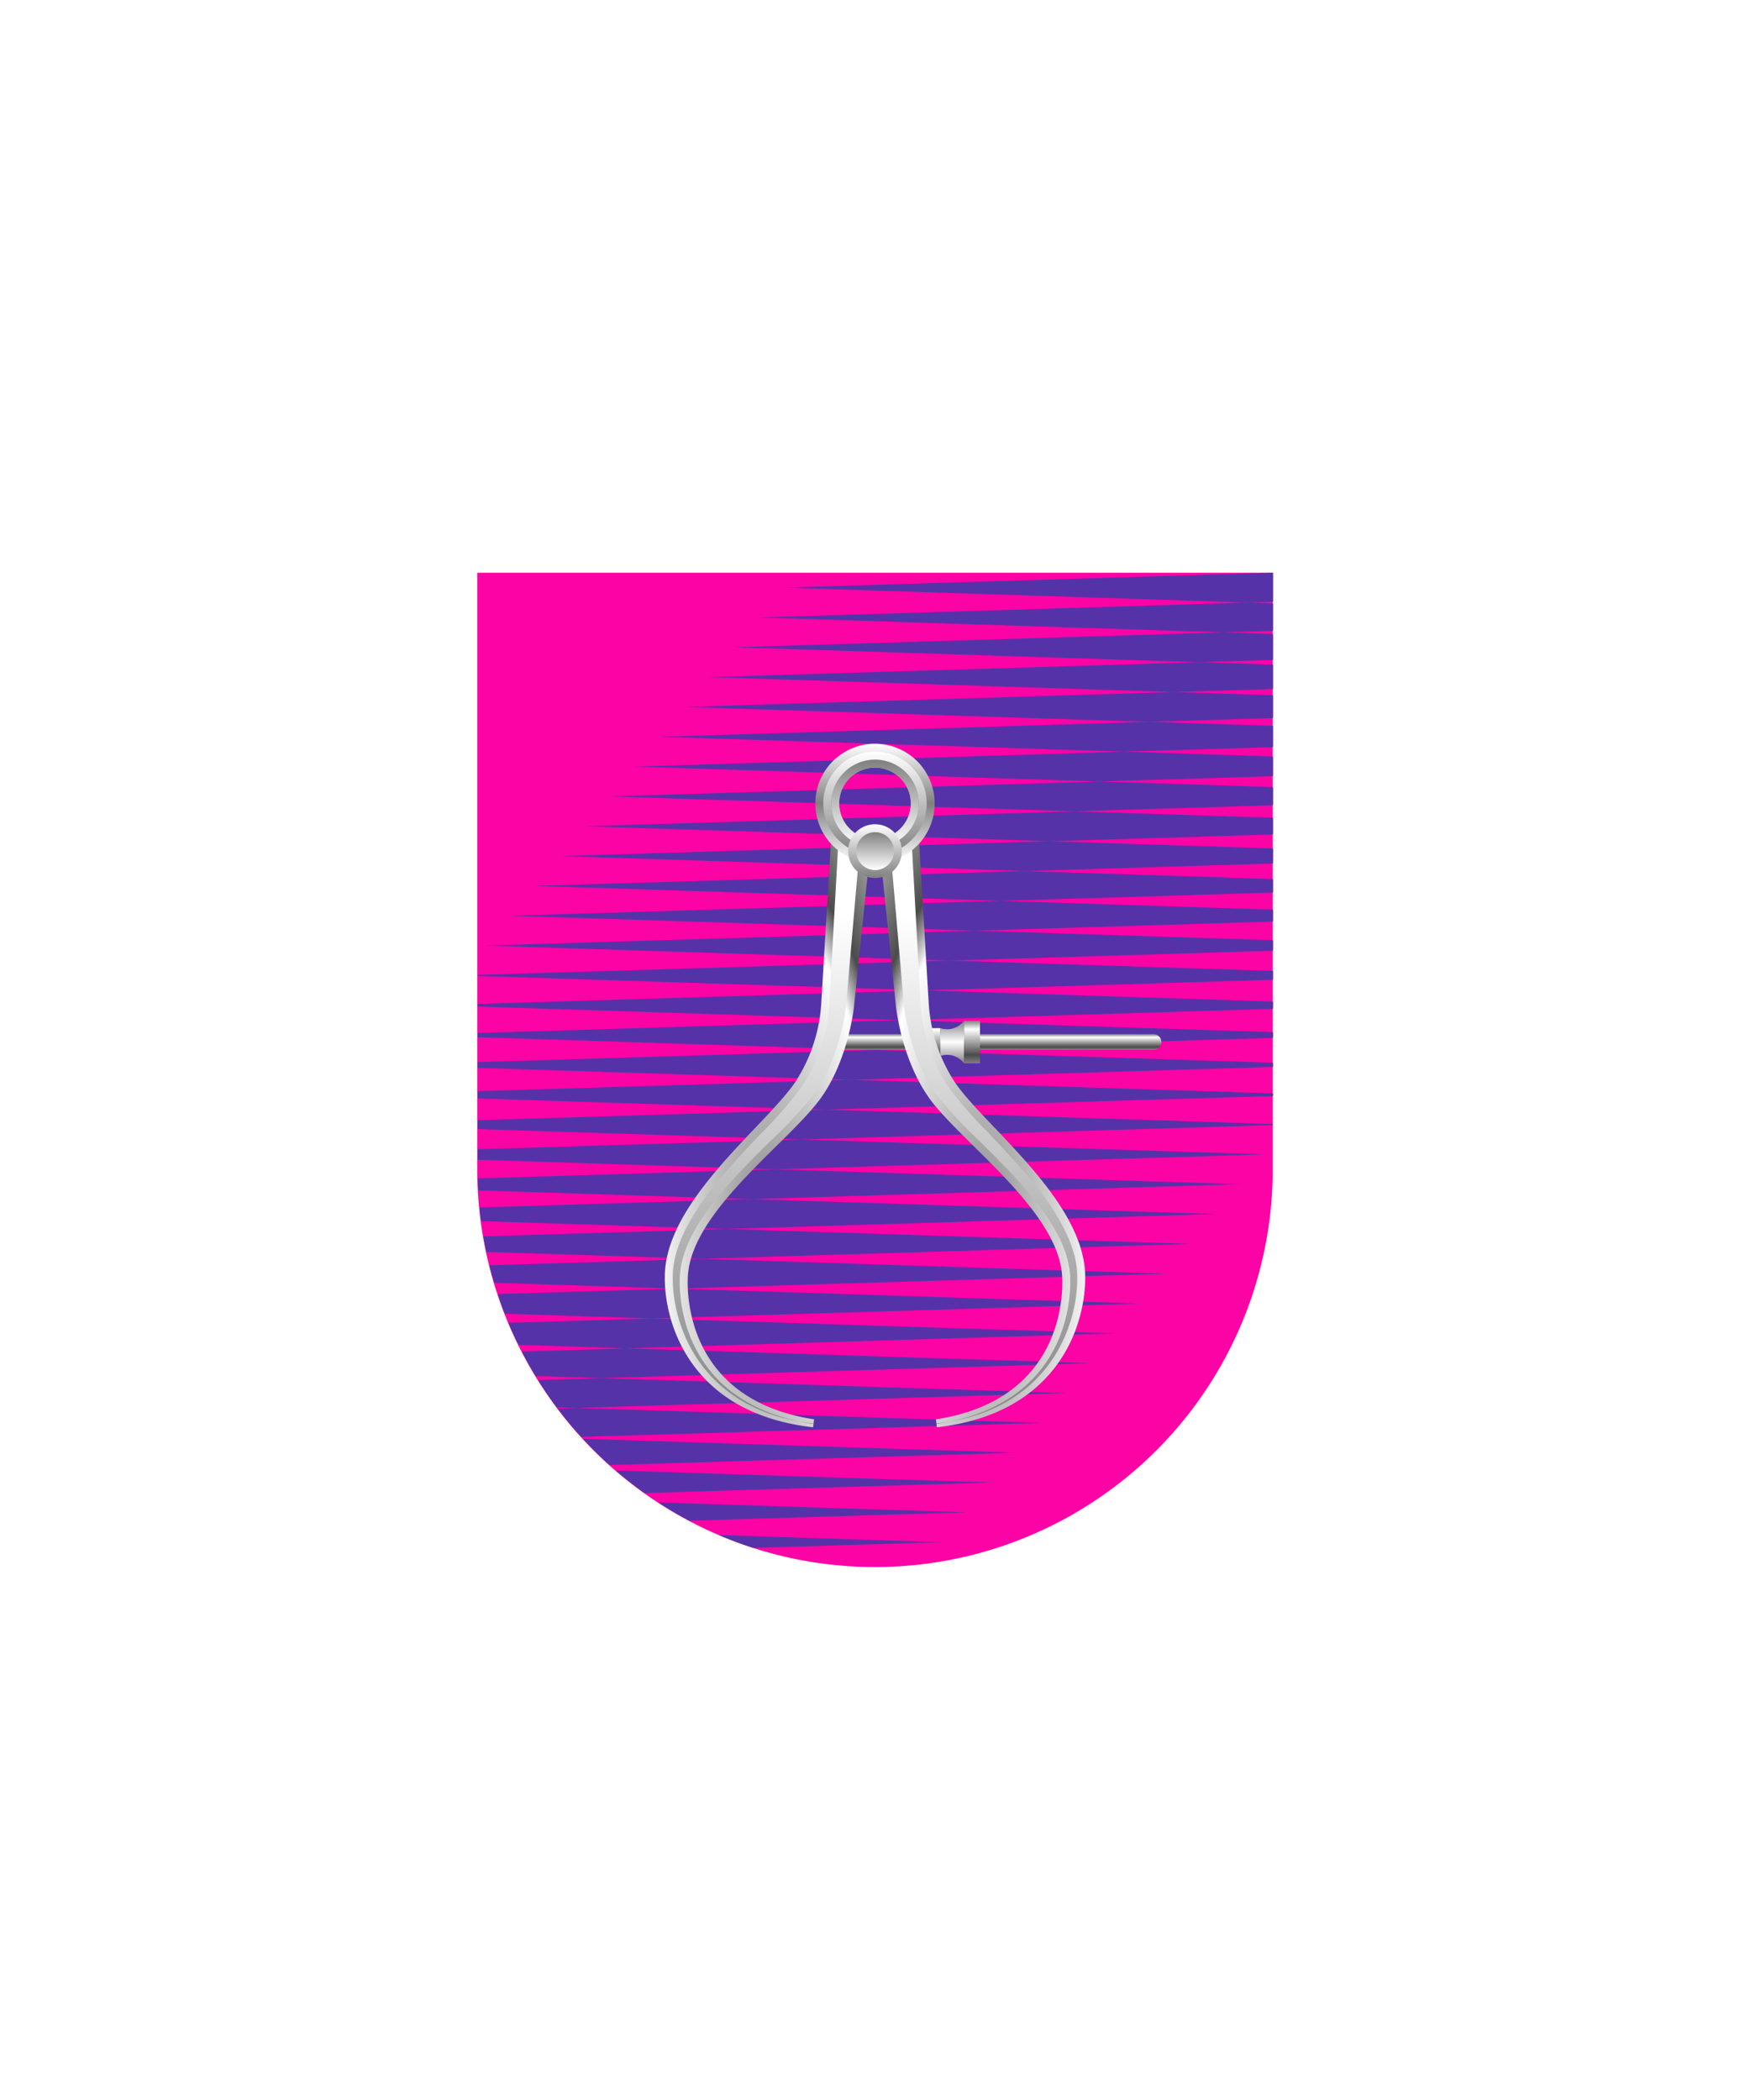 <svg xmlns="http://www.w3.org/2000/svg" xmlns:xlink="http://www.w3.org/1999/xlink" viewBox="0 0 220 264"><path d="M60 72v75a50 50 0 0 0 50 50 50 50 0 0 0 50-50V72Z" fill="#fc03a5"/><path d="M98.482 73.875 160.046 72v3.655l-3.127.095 3.127.1v3.459l-6.255.191 6.255.2v3.264l-9.383.286 9.383.3v3.068L147.535 87l12.511.4v2.872l-15.639.477 15.639.5v2.676l-18.767.572 18.767.6v2.481l-21.895.667 21.895.7v2.285l-25.023.77-58.436-1.875 61.564-1.875-58.436-1.874L141.28 94.5l-58.436-1.874 61.564-1.876-58.437-1.874L147.534 87 89.1 85.126l61.564-1.876-58.438-1.874L153.79 79.5l-58.436-1.874 61.564-1.876-58.436-1.875Zm-38.435 60.373 46.825 1.5-46.825 1.427v.921l43.7 1.4-43.7 1.331v1.118l40.569 1.3-40.569 1.236v1.319l37.441 1.2-37.413 1.14c.012.505.016 1.011.042 1.512l34.243 1.1-34.08 1.038c.055.579.128 1.153.2 1.726l30.75.986-30.465.928c.111.656.23 1.31.366 1.957l26.97.865-26.584.81c.184.743.387 1.478.6 2.207l22.86.731 61.564-1.875-58.436-1.875 61.564-1.876-58.436-1.874 61.564-1.876-58.436-1.874 61.564-1.876L97.489 147l61.564-1.876-58.437-1.874 59.43-1.811v-.133l-56.3-1.806 56.3-1.715v-.329l-53.174-1.706 53.174-1.619v-.525L110 132l-49.953 1.521v.727Zm3.415 30.912 18.387.59-17.939.55c.394.939.816 1.863 1.266 2.77l13.545.434-13.118.4a50.451 50.451 0 0 0 1.72 3.085l8.27.265-7.945.242a49.66 49.66 0 0 0 2.336 3.429l2.481.079-2.362.072a53.122 53.122 0 0 0 2.95 3.565l57.849-1.763L72.465 177l61.565-1.876-58.437-1.874 61.565-1.876-58.437-1.874 61.564-1.876-58.436-1.874 61.564-1.875L84.977 162l-22.407.682c.276.837.574 1.663.892 2.478Zm68.438-59.41-61.564 1.876 58.436 1.874-61.572 1.876 58.436 1.874-61.564 1.876 58.44 1.874-61.565 1.876 58.437 1.874-59.337 1.808v.139l56.209 1.8-56.209 1.712v.335l53.081 1.7-53.08 1.617v.53L110 132l50.046-1.524v-.721l-46.918-1.5 46.918-1.429v-.916l-43.79-1.405 43.79-1.334v-1.112l-40.662-1.3 40.662-1.239v-1.32l-37.534-1.2 37.534-1.144v-1.5l-34.406-1.1 34.406-1.048v-1.7l-31.278-1 31.278-.953v-1.894l-28.15-.9 28.15-.857V102.8l-25.023-.8-61.564 1.875 58.441 1.875Zm-58.619 75.126a50.5 50.5 0 0 0 3.345 3.306l51.148-1.558-54.493-1.748Zm4.126 3.983c1.161 1 2.368 1.948 3.62 2.844l43.619-1.329-47.239-1.515Zm40.982 9.017-28.013-.9a48.579 48.579 0 0 0 4.342 1.619l23.671-.719Zm-35.642-5a50.677 50.677 0 0 0 3.9 2.306l34.87-1.062-38.77-1.244Z" fill="#5632a8"/><defs><radialGradient cx=".5" cy=".7" id="h17-a" r="1"><stop offset="0" stop-color="gray"/><stop offset="0.55" stop-color="#fff"/><stop offset="0.64" stop-color="#4b4b4b"/><stop offset="1" stop-color="#fff"/></radialGradient><linearGradient gradientTransform="matrix(1, 0, 0, -1, 0, 16459.63)" gradientUnits="userSpaceOnUse" id="h17-b" x1="12.74" x2="12.74" y1="16381.48" y2="16448.38"><stop offset="0" stop-color="gray"/><stop offset="1" stop-color="#fff"/></linearGradient><filter id="h17-c" name="shadow"><feDropShadow dx="0" dy="2" stdDeviation="0"/></filter><linearGradient gradientTransform="matrix(1, 0, 0, -1, 0, 264)" gradientUnits="userSpaceOnUse" id="h17-d" x1="126" x2="126" y1="132" y2="134"><stop offset="0" stop-color="gray"/><stop offset="0.2" stop-color="#4b4b4b"/><stop offset="0.8" stop-color="#fff"/><stop offset="1" stop-color="gray"/></linearGradient><linearGradient gradientTransform="matrix(1, 0, 0, -1, 0, 264)" gradientUnits="userSpaceOnUse" id="h17-e" x1="119.68" x2="119.68" y1="135.68" y2="130.32"><stop offset="0" stop-color="gray"/><stop offset="0.5" stop-color="#fff"/><stop offset="1" stop-color="gray"/></linearGradient><linearGradient gradientTransform="matrix(1, 0, 0, 1, 0, 0)" id="h17-f" x1="119.93" x2="119.93" xlink:href="#h17-d" y1="133.68" y2="128.32"/><linearGradient gradientTransform="matrix(1, 0, 0, -1, 0, 264)" gradientUnits="userSpaceOnUse" id="h17-g" x1="110" x2="110" y1="170.5" y2="155.5"><stop offset="0" stop-color="#fff"/><stop offset="0.5" stop-color="gray"/><stop offset="1" stop-color="#fff"/></linearGradient><linearGradient gradientTransform="matrix(1, 0, 0, -1, 0, 264)" gradientUnits="userSpaceOnUse" id="h17-h" x1="110" x2="110" y1="169.5" y2="156.5"><stop offset="0" stop-color="#fff"/><stop offset="1" stop-color="gray"/></linearGradient><linearGradient gradientTransform="matrix(1, 0, 0, -1, 0, 264)" id="h17-i" x1="110" x2="110" xlink:href="#h17-b" y1="168.5" y2="157.5"/><linearGradient id="h17-j" x1="110" x2="110" xlink:href="#h17-h" y1="160.38" y2="153.63"/><linearGradient gradientTransform="matrix(1, 0, 0, -1, 0, 264)" id="h17-k" x1="110" x2="110" xlink:href="#h17-b" y1="159.38" y2="154.63"/><symbol id="h17-l" viewBox="0 0 25.8 75.63"><path d="M25.8,3.12l-2,19.4c-.05.55-.79,7-4.27,11.78-4,5.49-16.14,14.08-16.63,22.22C2.72,59.23,3,72.17,18.76,74.58l-.12,1C3.07,73.83-.16,62.29,0,56.39c.26-9.47,12.7-18.72,16.42-24.24a20.45,20.45,0,0,0,3.25-9.95L21,0Z" fill="url(#h17-a)"/><path d="M18.69,75.11C4.37,73.46.83,62.58,1,56.41S7.25,43.73,12.13,38.6a52.3,52.3,0,0,0,5.13-5.89,21.31,21.31,0,0,0,3.42-10.46L21.87,1l2.62,1.87-1.7,19.61c0,.06-.62,6.49-4.08,11.28a54.78,54.78,0,0,1-5.38,5.79c-5.2,5.14-11.08,11-11.44,17-.1,1.62-.46,16,16.78,18.62Z" fill="url(#h17-b)"/></symbol></defs><g filter="url(#h17-c)"><path d="M145,132H106v-2h39a1,1,0,0,1,0,2Z" fill="url(#h17-d)"/><path d="M118.2,129.25v3.5a2.68,2.68,0,0,1,3,.93v-5.36A2.67,2.67,0,0,1,118.2,129.25Z" fill="url(#h17-e)"/><path d="M118.2,129.25v3.5l-1.48-3.5Zm3,4.43h2v-5.36h-2Z" fill="url(#h17-f)"/><use height="75.63" transform="translate(83.58 103.85)" width="25.8" xlink:href="#h17-l"/><use height="75.63" transform="matrix(-1, 0, 0, 1, 136.42, 103.85)" width="25.8" xlink:href="#h17-l"/><path d="M110,107a6,6,0,1,0-6-6A6,6,0,0,0,110,107Z" fill="none" stroke="url(#h17-g)" stroke-width="3"/><path d="M110,107a6,6,0,1,0-6-6A6,6,0,0,0,110,107Z" fill="none" stroke="url(#h17-h)"/><path d="M110,106a5,5,0,1,0-5-5A5,5,0,0,0,110,106Z" fill="none" stroke="url(#h17-i)"/><path d="M110,110.38a3.38,3.38,0,1,0-3.38-3.38A3.39,3.39,0,0,0,110,110.38Z" fill="url(#h17-j)"/><path d="M110,109.38a2.38,2.38,0,1,0-2.37-2.38A2.39,2.39,0,0,0,110,109.38Z" fill="url(#h17-k)"/></g></svg>